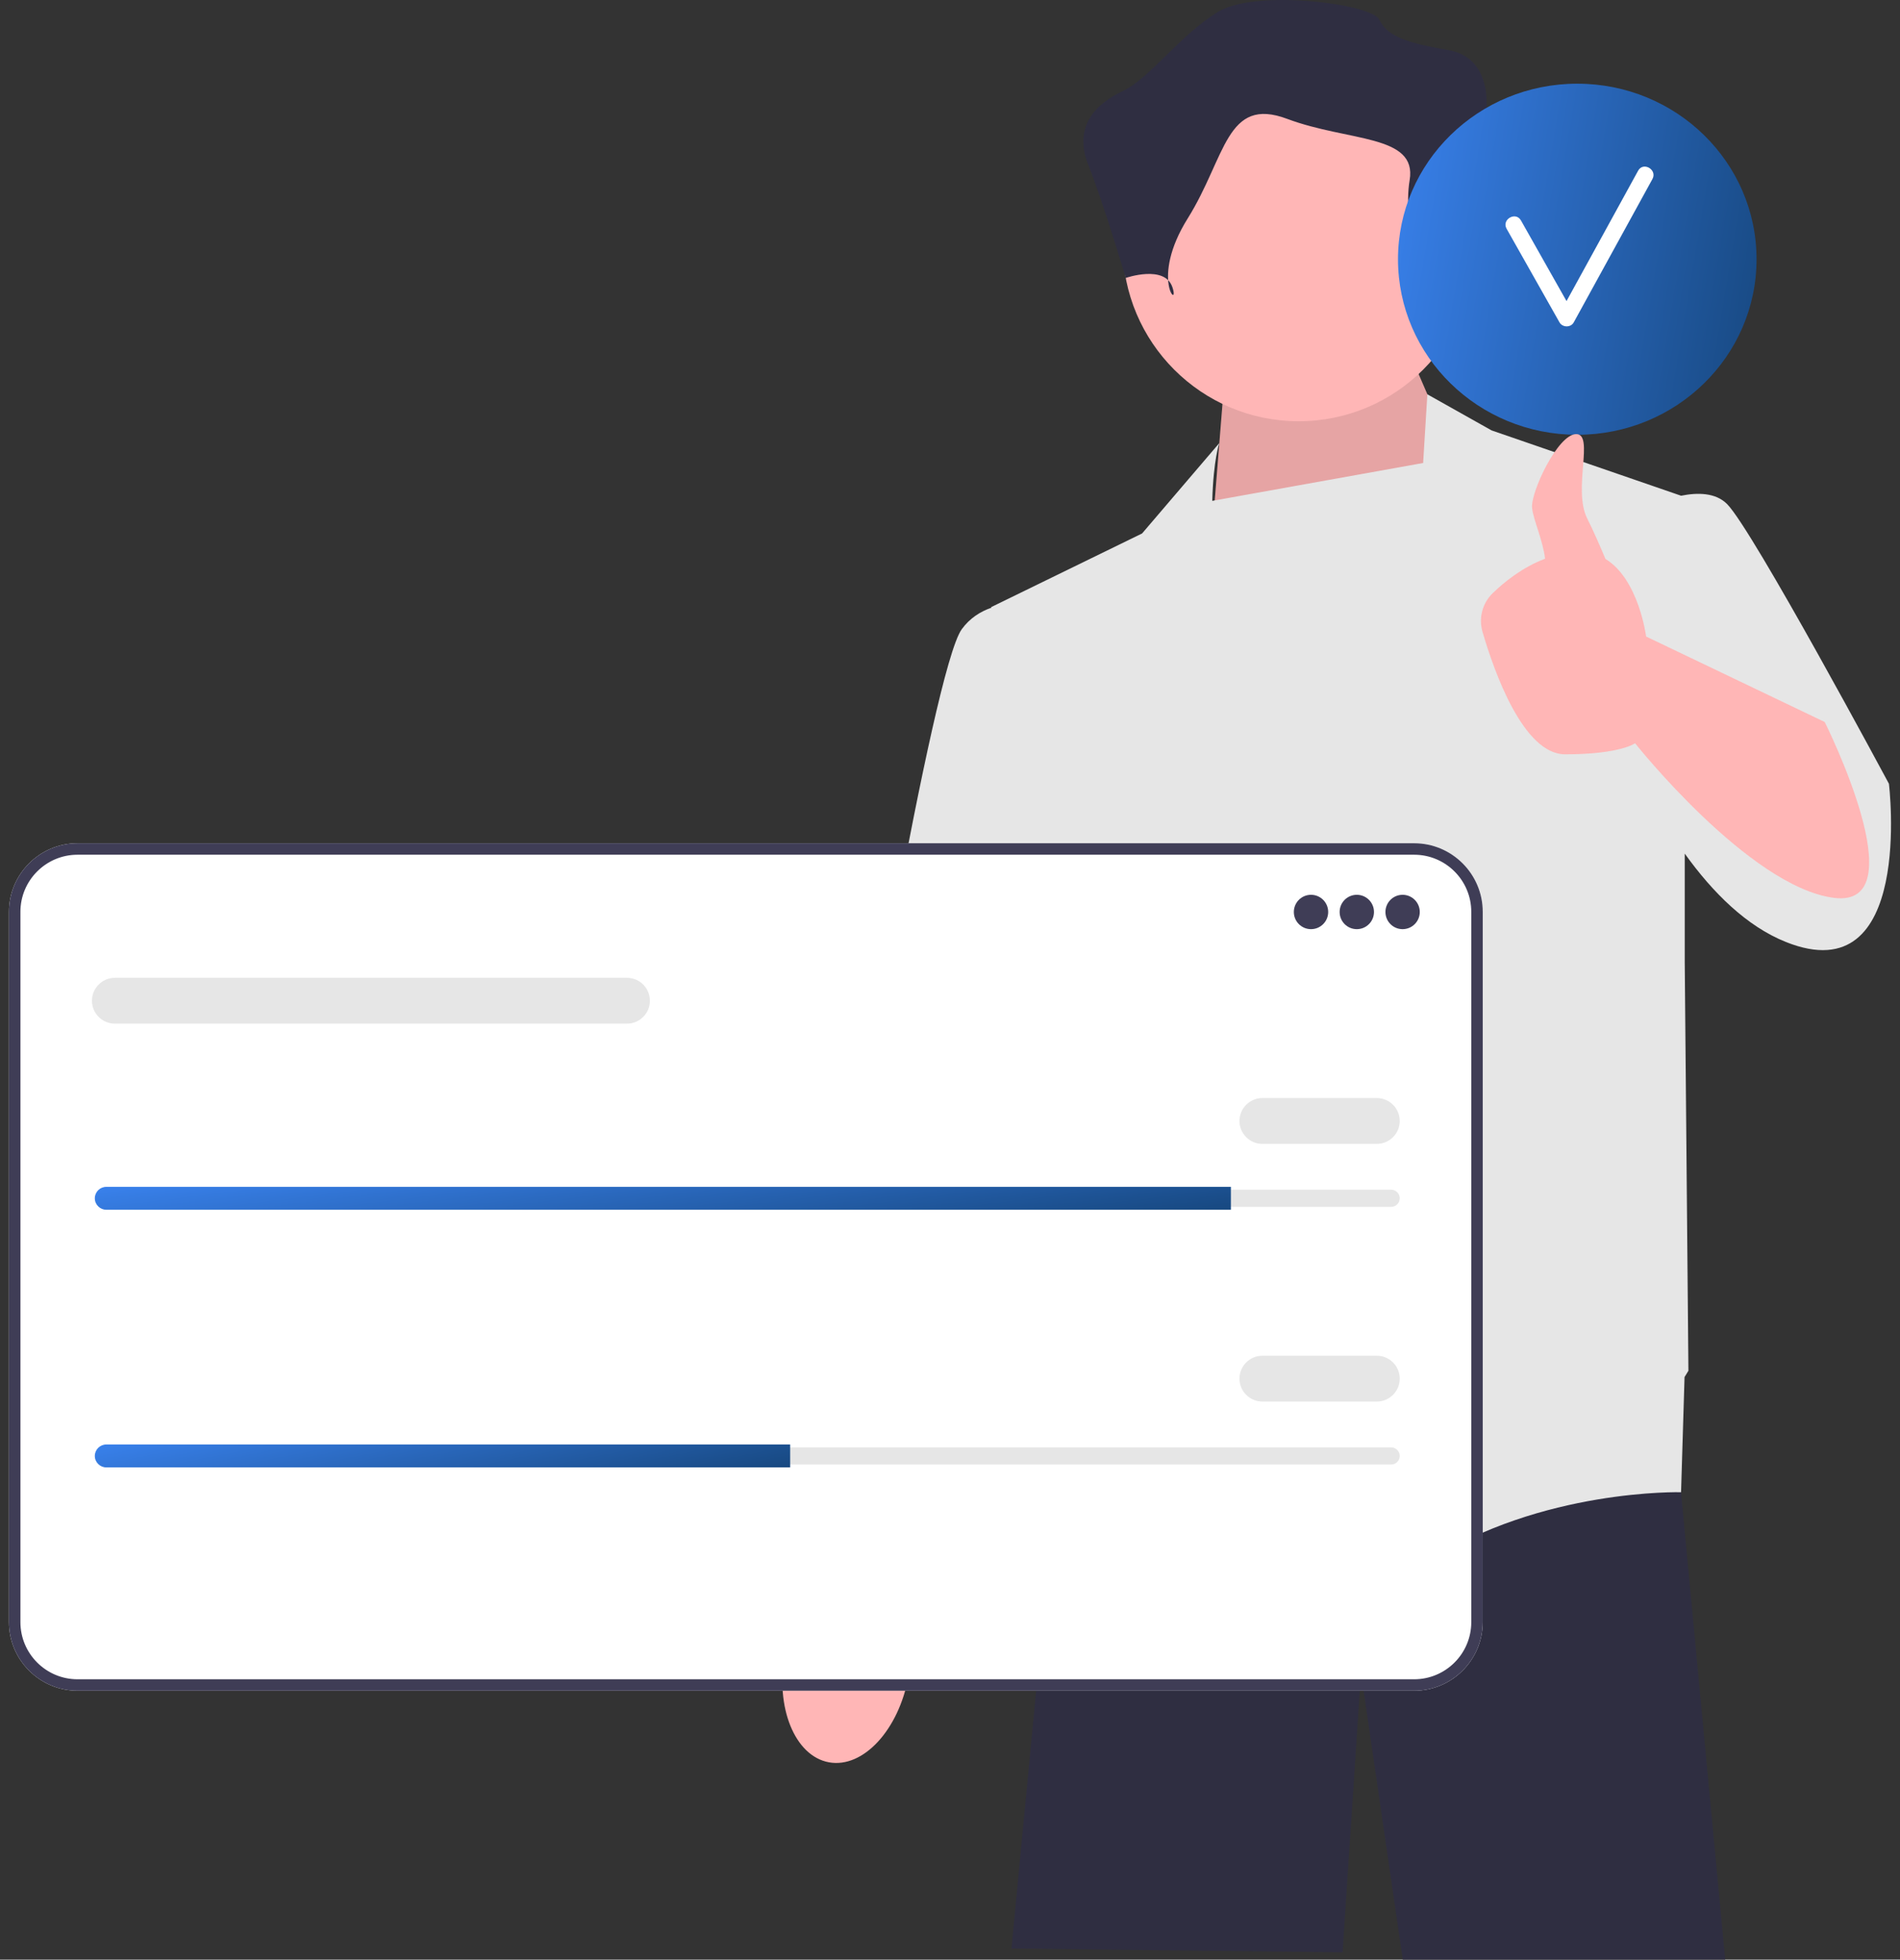 <svg width="129" height="133" viewBox="0 0 129 133" fill="none" xmlns="http://www.w3.org/2000/svg">
<rect x="0" y="0" width="129" height="133" fill="#333333" stroke="none"/>
<g clip-path="url(#clip0_333_7659)">
<path d="M114.135 101.217L114.132 101.277L117.132 133H95.24L92.403 113.517L91.154 132.501L68.673 132.251L71.061 107.327L73.092 95.774V95.772L73.396 94.033H113.538L113.59 94.663L114.135 101.217Z" fill="#2F2E41"/>
<path d="M56.282 119.607C58.601 120.029 61.018 117.418 61.682 113.775C61.972 112.18 61.879 110.652 61.487 109.402L61.843 107.302L67.808 79.049C67.808 79.049 78.794 57.073 78.794 53.258C78.794 49.443 75.616 47.572 75.616 47.572L71.316 47.612L57.832 80.546L55.403 104.883L55.01 108.222C54.203 109.254 53.577 110.651 53.286 112.245C52.622 115.889 53.964 119.185 56.282 119.607Z" fill="#FFB6B6"/>
<path d="M100.023 33.959L96.026 24.717L83.037 26.965L82.163 37.839L100.023 33.959Z" fill="#FFB6B6"/>
<path opacity="0.1" d="M100.023 33.959L96.026 24.717L83.037 26.965L82.163 37.839L100.023 33.959Z" fill="black"/>
<path d="M128.248 53.192C128.248 53.192 119.006 35.956 117.258 34.208C116.479 33.429 115.256 33.419 114.137 33.645L101.271 29.212L96.91 26.762L96.623 31.423L82.306 33.993C82.385 31.15 82.787 30.069 82.787 30.069L77.541 36.206L67.3 41.202L67.305 41.247C66.554 41.509 65.841 41.958 65.301 42.701C63.303 45.448 57.808 78.92 57.808 78.92L69.548 81.418L71.145 71.391L72.295 80.419L73.17 97.28C73.17 97.28 89.156 111.018 96.9 106.022C104.643 101.026 114.135 101.276 114.135 101.276L114.372 93.461C114.541 93.191 114.635 93.033 114.635 93.033L114.385 65.311V57.934C116.288 60.585 118.584 62.865 121.254 63.933C129.997 67.43 128.248 53.192 128.248 53.192Z" fill="#E6E6E6"/>
<path d="M88.173 28.59C94.773 28.59 100.123 23.241 100.123 16.641C100.123 10.041 94.773 4.691 88.173 4.691C81.574 4.691 76.224 10.041 76.224 16.641C76.224 23.241 81.574 28.59 88.173 28.59Z" fill="#FFB6B6"/>
<path d="M96.747 20.018C96.747 20.018 97.786 16.381 100.124 16.641C102.462 16.901 102.982 14.822 102.462 13.784C101.943 12.744 100.904 7.549 100.904 7.549C100.904 7.549 101.423 3.912 98.306 3.393C95.189 2.873 94.15 2.353 93.63 1.314C93.11 0.275 85.317 -0.764 82.719 0.795C80.122 2.353 78.044 5.344 76.225 6.187C74.407 7.029 72.848 8.588 73.887 11.186C74.926 13.784 76.433 18.864 76.433 18.864C76.433 18.864 79.083 17.94 79.602 19.498C80.122 21.057 78.044 18.979 80.641 14.822C83.239 10.666 83.239 6.51 87.395 8.068C91.552 9.627 96.228 9.108 95.708 12.225C95.189 15.342 96.747 20.018 96.747 20.018Z" fill="#2F2E41"/>
<path d="M96.015 114.749H5.263C2.696 114.749 0.608 112.661 0.608 110.094V61.887C0.608 59.321 2.696 57.232 5.263 57.232H96.015C98.582 57.232 100.67 59.321 100.67 61.887V110.094C100.67 112.661 98.582 114.749 96.015 114.749Z" fill="white"/>
<path d="M96.015 114.749H5.263C2.696 114.749 0.608 112.661 0.608 110.094V61.887C0.608 59.321 2.696 57.232 5.263 57.232H96.015C98.582 57.232 100.67 59.321 100.67 61.887V110.094C100.67 112.661 98.582 114.749 96.015 114.749ZM5.263 58.01C3.125 58.01 1.386 59.749 1.386 61.887V110.094C1.386 112.232 3.125 113.972 5.263 113.972H96.015C98.153 113.972 99.892 112.232 99.892 110.094V61.887C99.892 59.749 98.153 58.01 96.015 58.01H5.263Z" fill="#3F3D56"/>
<path d="M89.011 63.062C89.654 63.062 90.177 62.54 90.177 61.896C90.177 61.252 89.654 60.73 89.011 60.73C88.367 60.73 87.845 61.252 87.845 61.896C87.845 62.54 88.367 63.062 89.011 63.062Z" fill="#3F3D56"/>
<path d="M92.12 63.062C92.764 63.062 93.286 62.54 93.286 61.896C93.286 61.252 92.764 60.73 92.12 60.73C91.476 60.73 90.954 61.252 90.954 61.896C90.954 62.54 91.476 63.062 92.12 63.062Z" fill="#3F3D56"/>
<path d="M95.229 63.062C95.873 63.062 96.395 62.54 96.395 61.896C96.395 61.252 95.873 60.73 95.229 60.73C94.585 60.73 94.064 61.252 94.064 61.896C94.064 62.54 94.585 63.062 95.229 63.062Z" fill="#3F3D56"/>
<path d="M7.215 80.744C6.893 80.744 6.632 81.006 6.632 81.327C6.632 81.484 6.692 81.629 6.802 81.736C6.913 81.849 7.058 81.91 7.215 81.91H94.451C94.773 81.91 95.034 81.648 95.034 81.327C95.034 81.17 94.974 81.025 94.864 80.918C94.753 80.805 94.608 80.744 94.451 80.744H7.215Z" fill="#E6E6E6"/>
<path d="M83.571 80.551V82.105H7.216C7.002 82.105 6.808 82.02 6.668 81.876C6.524 81.736 6.438 81.542 6.438 81.328C6.438 80.9 6.788 80.551 7.216 80.551H83.571Z" fill="url(#paint0_linear_333_7659)"/>
<path d="M93.48 77.634H85.708C84.851 77.634 84.153 76.937 84.153 76.08C84.153 75.223 84.851 74.525 85.708 74.525H93.48C94.337 74.525 95.035 75.223 95.035 76.08C95.035 76.937 94.337 77.634 93.48 77.634Z" fill="#E6E6E6"/>
<path d="M42.57 69.474H7.798C6.941 69.474 6.243 68.777 6.243 67.92C6.243 67.062 6.941 66.365 7.798 66.365H42.57C43.427 66.365 44.125 67.062 44.125 67.92C44.125 68.777 43.427 69.474 42.57 69.474Z" fill="#E6E6E6"/>
<path d="M7.215 98.232C6.893 98.232 6.632 98.494 6.632 98.815C6.632 98.972 6.692 99.117 6.802 99.224C6.913 99.338 7.058 99.398 7.215 99.398H94.451C94.773 99.398 95.034 99.137 95.034 98.815C95.034 98.659 94.974 98.514 94.864 98.407C94.753 98.293 94.608 98.232 94.451 98.232H7.215Z" fill="#E6E6E6"/>
<path d="M53.647 98.037V99.592H7.216C7.002 99.592 6.808 99.506 6.668 99.362C6.524 99.222 6.438 99.028 6.438 98.814C6.438 98.387 6.788 98.037 7.216 98.037H53.647Z" fill="url(#paint1_linear_333_7659)"/>
<path d="M93.48 95.123H85.708C84.851 95.123 84.153 94.425 84.153 93.568C84.153 92.711 84.851 92.014 85.708 92.014H93.48C94.337 92.014 95.035 92.711 95.035 93.568C95.035 94.425 94.337 95.123 93.48 95.123Z" fill="#E6E6E6"/>
<path d="M107.088 29.509C113.81 29.509 119.26 24.175 119.26 17.595C119.26 11.014 113.81 5.68 107.088 5.68C100.366 5.68 94.917 11.014 94.917 17.595C94.917 24.175 100.366 29.509 107.088 29.509Z" fill="url(#paint2_linear_333_7659)"/>
<path d="M111.22 11.585C109.599 14.535 107.979 17.486 106.359 20.436C105.326 18.611 104.299 16.784 103.264 14.96C102.906 14.331 101.933 14.897 102.292 15.528C103.492 17.642 104.68 19.762 105.88 21.876C106.085 22.237 106.648 22.246 106.851 21.876C108.631 18.635 110.411 15.394 112.191 12.152C112.54 11.517 111.569 10.949 111.22 11.585Z" fill="white"/>
<path d="M123.889 49.002L111.762 43.201C111.762 43.201 111.275 39.319 109.001 37.934C108.614 37.011 108.17 35.998 107.766 35.195C106.766 33.21 108.265 29.463 107.016 29.463C105.767 29.463 103.921 33.403 104.019 34.459C104.094 35.269 104.763 36.683 104.901 37.921C103.379 38.495 102.15 39.48 101.342 40.264C100.643 40.942 100.383 41.954 100.656 42.889C101.448 45.599 103.427 51.195 106.267 51.195C110.014 51.195 111.013 50.445 111.013 50.445C111.013 50.445 118.756 60.187 124.501 60.936C130.247 61.686 123.889 49.002 123.889 49.002Z" fill="#FFB6B6"/>
</g>
<defs>
<linearGradient id="paint0_linear_333_7659" x1="83.571" y1="82.105" x2="82.229" y2="71.214" gradientUnits="userSpaceOnUse">
<stop stop-color="#174880"/>
<stop offset="1" stop-color="#3981EC"/>
</linearGradient>
<linearGradient id="paint1_linear_333_7659" x1="53.647" y1="99.592" x2="51.508" y2="88.965" gradientUnits="userSpaceOnUse">
<stop stop-color="#174880"/>
<stop offset="1" stop-color="#3981EC"/>
</linearGradient>
<linearGradient id="paint2_linear_333_7659" x1="119.26" y1="29.509" x2="91.704" y2="24.905" gradientUnits="userSpaceOnUse">
<stop stop-color="#174880"/>
<stop offset="1" stop-color="#3981EC"/>
</linearGradient>
<clipPath id="clip0_333_7659">
<rect width="127.783" height="133" fill="white" transform="translate(0.608)"/>
</clipPath>
</defs>
</svg>

